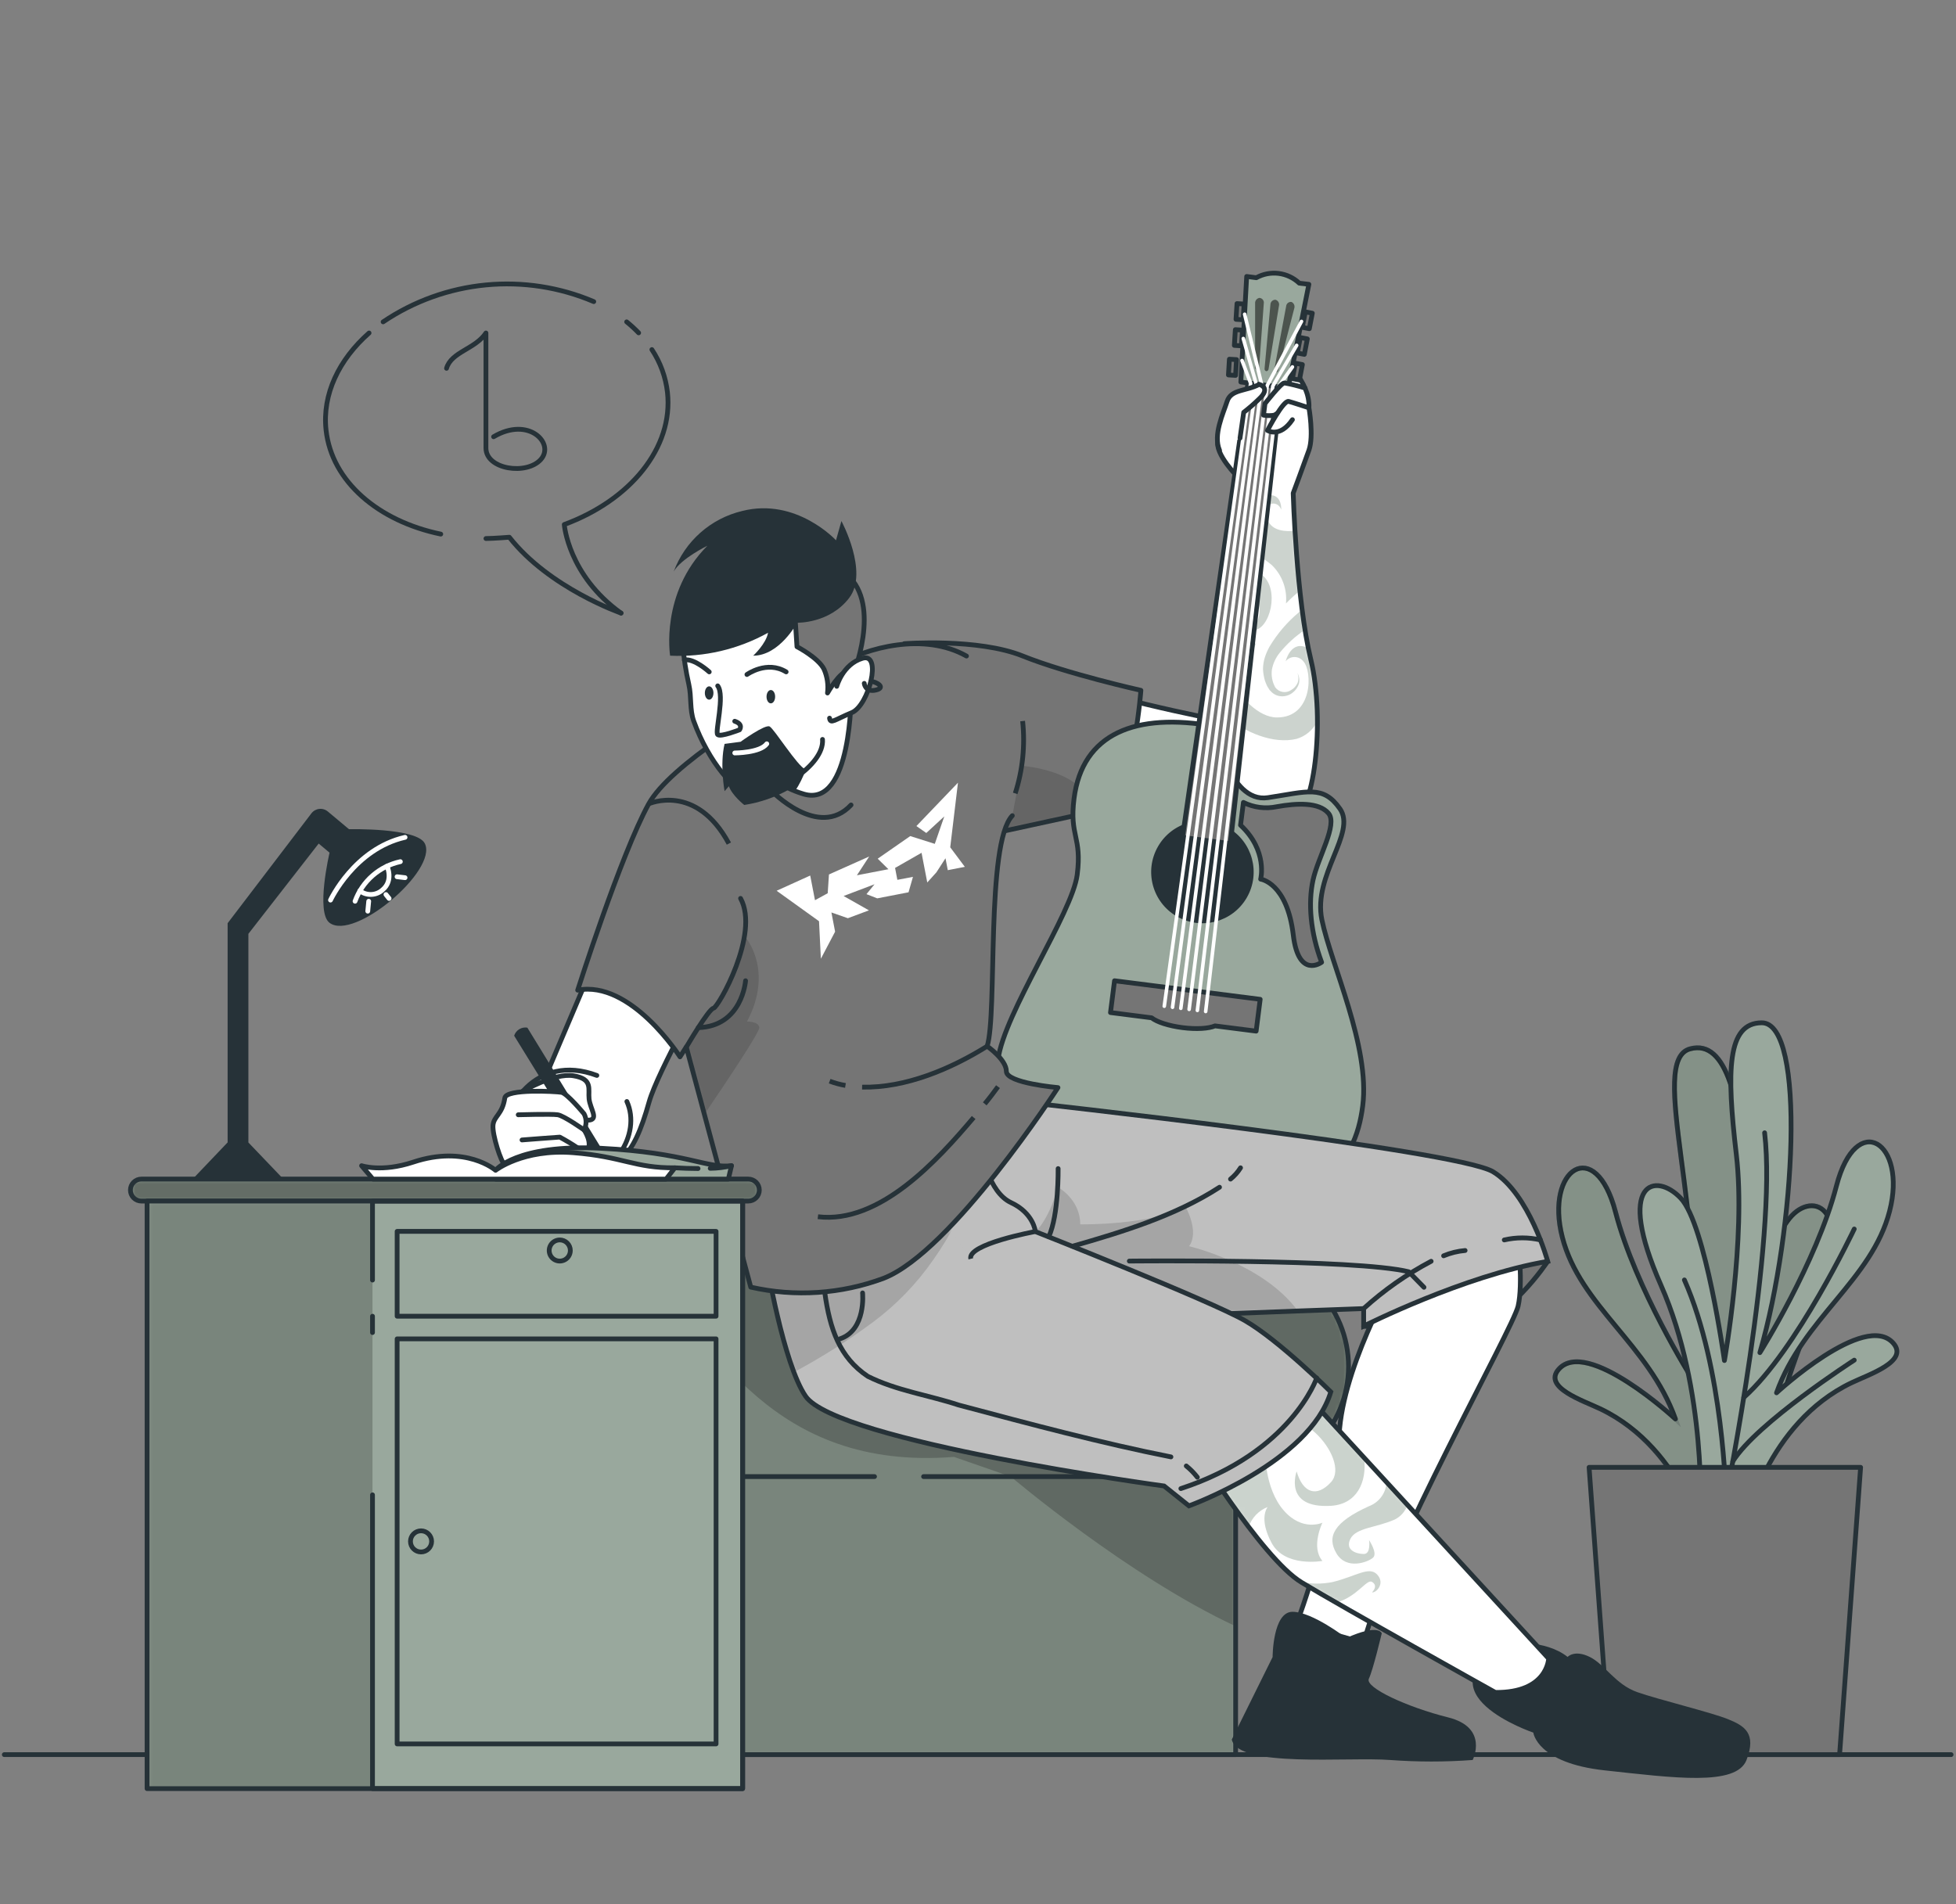 <svg width="455" height="443" viewBox="0 0 455 443" fill="none" xmlns="http://www.w3.org/2000/svg">
<rect x="0" y="0" width="455" height="443" fill="#808080" stroke="none"/>
<path d="M453.86 408.234H1" stroke="#263238" stroke-width="1.11" stroke-linecap="round" stroke-linejoin="round"/>
<path d="M407.48 359.044C407.48 359.044 410.72 330.854 421.48 306.414C432.24 281.974 422.55 276.754 416.79 282.864C411.03 288.974 404.7 311.864 404.7 311.864C404.7 311.864 407.55 287.864 406.4 275.074C404.7 256.344 401.78 241.704 393.15 244.024C383.15 246.694 397.34 282.834 393.6 320.754C393.6 320.754 380.44 299.854 375.8 281.994C371.16 264.134 359.31 271.884 363.43 287.884C367.55 303.884 383.54 312.794 389.73 330.134C389.73 330.134 369.14 311.084 362.57 318.584C358.86 322.814 368.24 325.864 372.3 327.804C392.01 337.244 397.06 360.854 397.06 360.854L407.48 359.044Z" fill="#99A89D" stroke="#263238" stroke-width="1.11" stroke-linecap="round" stroke-linejoin="round"/>
<path opacity="0.2" d="M407.48 359.044C407.48 359.044 410.72 330.854 421.48 306.414C432.24 281.974 422.55 276.754 416.79 282.864C411.03 288.974 404.7 311.864 404.7 311.864C404.7 311.864 407.55 287.864 406.4 275.074C404.7 256.344 401.78 241.704 393.15 244.024C383.15 246.694 397.34 282.834 393.6 320.754C393.6 320.754 380.44 299.854 375.8 281.994C371.16 264.134 359.31 271.884 363.43 287.884C367.55 303.884 383.54 312.794 389.73 330.134C389.73 330.134 369.14 311.084 362.57 318.584C358.86 322.814 368.24 325.864 372.3 327.804C392.01 337.244 397.06 360.854 397.06 360.854L407.48 359.044Z" fill="black" fill-opacity="0.7" stroke="#263238" stroke-width="1.11" stroke-miterlimit="10"/>
<path d="M395.51 352.964C395.51 352.964 397.14 323.464 386.37 299.024C375.6 274.584 385.22 272.684 390.98 278.784C396.74 284.884 401.13 316.544 401.13 316.544C401.13 316.544 406.2 288.204 403.9 268.604C401.6 249.004 401.75 237.974 409.83 237.964C420.14 237.964 417.72 285.964 409.38 314.704C409.38 314.704 422.53 293.804 427.18 275.944C431.83 258.084 443.68 265.814 439.55 281.804C435.42 297.794 419.44 306.714 413.25 324.054C413.25 324.054 433.84 305.004 440.41 312.504C444.11 316.734 434.74 319.774 430.68 321.724C410.97 331.164 405.92 354.774 405.92 354.774L395.51 352.964Z" fill="#99A89D" stroke="#263238" stroke-width="1.11" stroke-linecap="round" stroke-linejoin="round"/>
<path d="M391.82 297.794C400.96 318.424 401.48 348.504 401.48 348.504C401.48 348.504 413.48 288.734 410.48 263.554" stroke="#263238" stroke-width="1.11" stroke-linecap="round" stroke-linejoin="round"/>
<path d="M431.33 285.944C431.33 285.944 417.91 314.264 405.64 325.134" stroke="#263238" stroke-width="1.11" stroke-linecap="round" stroke-linejoin="round"/>
<path d="M431.33 316.454C431.33 316.454 408.65 331.054 403.09 339.994" stroke="#263238" stroke-width="1.11" stroke-linecap="round" stroke-linejoin="round"/>
<path d="M432.81 341.394H369.65L374.54 408.234H427.92L432.81 341.394Z" fill="#757575" stroke="#263238" stroke-width="1.11" stroke-linecap="round" stroke-linejoin="round"/>
<path d="M144.48 142.644C144.48 142.644 127.8 136.874 118.48 124.994C118.48 124.994 114.83 125.284 113.04 125.294" stroke="#263238" stroke-width="1.11" stroke-linecap="round" stroke-linejoin="round"/>
<path d="M151.64 81.334C153.612 84.317 154.852 87.722 155.26 91.274C156.69 104.184 146.58 116.394 131.26 122.034C131.26 122.034 132.16 133.824 144.45 142.644" stroke="#263238" stroke-width="1.11" stroke-linecap="round" stroke-linejoin="round"/>
<path d="M145.77 74.884C146.753 75.677 147.685 76.532 148.56 77.444" stroke="#263238" stroke-width="1.11" stroke-linecap="round" stroke-linejoin="round"/>
<path d="M89.12 74.884C96.245 70.072 104.462 67.12 113.021 66.297C121.58 65.474 130.208 66.807 138.12 70.174" stroke="#263238" stroke-width="1.11" stroke-linecap="round" stroke-linejoin="round"/>
<path d="M102.53 124.264C88.06 121.264 77.17 112.074 75.85 100.094C74.92 91.734 78.85 83.654 85.85 77.474" stroke="#263238" stroke-width="1.11" stroke-linecap="round" stroke-linejoin="round"/>
<path d="M103.87 85.694C104.97 81.854 110.57 81.214 113.04 77.474V104.244C113.04 109.244 122.53 110.614 125.82 106.884C129.11 103.154 122.97 96.784 114.82 101.614" stroke="#263238" stroke-width="1.11" stroke-linecap="round" stroke-linejoin="round"/>
<path d="M287.9 292.174H170.09C163.257 292.174 156.704 294.888 151.871 299.719C147.039 304.549 144.323 311.101 144.32 317.934C144.32 324.353 146.716 330.54 151.038 335.285C155.361 340.029 161.299 342.989 167.69 343.584V408.234H287.43V343.704H287.93C291.314 343.704 294.664 343.038 297.79 341.743C300.916 340.447 303.756 338.549 306.149 336.156C308.541 333.763 310.438 330.922 311.732 327.795C313.026 324.669 313.691 321.318 313.69 317.934C313.69 314.549 313.023 311.197 311.726 308.069C310.43 304.942 308.53 302.101 306.134 299.709C303.739 297.316 300.896 295.419 297.767 294.127C294.638 292.834 291.285 292.17 287.9 292.174Z" fill="#99A89D"/>
<mask id="mask0_5_189" style="mask-type:luminance" maskUnits="userSpaceOnUse" x="144" y="292" width="170" height="117">
<path d="M287.9 292.174H170.09C163.257 292.174 156.704 294.888 151.871 299.719C147.039 304.549 144.323 311.101 144.32 317.934C144.32 324.353 146.716 330.54 151.038 335.285C155.361 340.029 161.299 342.989 167.69 343.584V408.234H287.43V343.704H287.93C291.314 343.704 294.664 343.038 297.79 341.743C300.916 340.447 303.756 338.549 306.149 336.156C308.541 333.763 310.438 330.922 311.732 327.795C313.026 324.669 313.691 321.318 313.69 317.934C313.69 314.549 313.023 311.197 311.726 308.069C310.43 304.942 308.53 302.101 306.134 299.709C303.739 297.316 300.896 295.419 297.767 294.127C294.638 292.834 291.285 292.17 287.9 292.174Z" fill="white"/>
</mask>
<g mask="url(#mask0_5_189)">
<path opacity="0.3" d="M287.9 292.174H170.09C163.257 292.174 156.704 294.888 151.871 299.719C147.039 304.549 144.323 311.101 144.32 317.934C144.32 324.353 146.716 330.54 151.038 335.285C155.361 340.029 161.299 342.989 167.69 343.584V408.234H287.43V343.704H287.93C291.314 343.704 294.664 343.038 297.79 341.743C300.916 340.447 303.756 338.549 306.149 336.156C308.541 333.763 310.438 330.922 311.732 327.795C313.026 324.669 313.691 321.318 313.69 317.934C313.69 314.549 313.023 311.197 311.726 308.069C310.43 304.942 308.53 302.101 306.134 299.709C303.739 297.316 300.896 295.419 297.767 294.127C294.638 292.834 291.285 292.17 287.9 292.174Z" fill="black" fill-opacity="0.7"/>
<path opacity="0.3" d="M313.66 317.934C313.66 324.766 310.946 331.319 306.115 336.149C301.284 340.98 294.732 343.694 287.9 343.694H287.43V378.364C262.43 366.734 235.13 343.554 235.13 343.554L221.91 338.964C179.37 342.334 165.69 311.794 152.6 299.064C157.358 294.635 163.619 292.176 170.12 292.184H287.9C294.73 292.184 301.281 294.897 306.112 299.726C310.942 304.555 313.657 311.104 313.66 317.934Z" fill="black" fill-opacity="0.7"/>
<path d="M270.56 343.584H277.7Z" fill="white"/>
<path d="M270.56 343.584H277.7" stroke="#263238" stroke-width="1.11" stroke-linecap="round" stroke-linejoin="round"/>
<path d="M214.84 343.544H261.16C245.62 343.544 230.18 343.544 214.84 343.544Z" fill="white" stroke="#263238" stroke-width="1.11" stroke-linecap="round" stroke-linejoin="round"/>
<path d="M203.43 343.544H167.69" stroke="#263238" stroke-width="1.11" stroke-linecap="round" stroke-linejoin="round"/>
</g>
<path d="M287.9 292.174H170.09C163.257 292.174 156.704 294.888 151.871 299.719C147.039 304.549 144.323 311.101 144.32 317.934C144.32 324.353 146.716 330.54 151.038 335.285C155.361 340.029 161.299 342.989 167.69 343.584V408.234H287.43V343.704H287.93C291.314 343.704 294.664 343.038 297.79 341.743C300.916 340.447 303.756 338.549 306.149 336.156C308.541 333.763 310.438 330.922 311.732 327.795C313.026 324.669 313.691 321.318 313.69 317.934C313.69 314.549 313.023 311.197 311.726 308.069C310.43 304.942 308.53 302.101 306.134 299.709C303.739 297.316 300.896 295.419 297.767 294.127C294.638 292.834 291.285 292.17 287.9 292.174Z" stroke="#263238" stroke-width="1.11" stroke-linecap="round" stroke-linejoin="round"/>
<path d="M239.33 156.554C268.4 165.094 285.01 167.764 285.01 167.764C286.01 147.084 288.68 135.684 288.07 111.114C288.07 111.114 282.48 105.644 283.32 102.454C283.66 101.124 286.51 93.914 286.51 93.914L298.2 83.294C298.2 83.294 304.81 88.674 304.48 94.864C304.48 94.864 305.65 101.434 304.48 104.744C303.31 108.054 300.82 114.744 300.82 114.744C300.82 114.744 301.53 139.444 304.92 153.454C308.31 167.464 305.8 190.314 300.16 190.824C294.52 191.334 235.74 186.104 235.74 186.104C235.74 186.104 232.85 154.644 239.33 156.554Z" fill="white"/>
<mask id="mask1_5_189" style="mask-type:luminance" maskUnits="userSpaceOnUse" x="235" y="83" width="72" height="108">
<path d="M239.33 156.554C268.4 165.094 285.01 167.764 285.01 167.764C286.01 147.084 288.68 135.684 288.07 111.114C288.07 111.114 282.48 105.644 283.32 102.454C283.66 101.124 286.51 93.914 286.51 93.914L298.2 83.294C298.2 83.294 304.81 88.674 304.48 94.864C304.48 94.864 305.65 101.434 304.48 104.744C303.31 108.054 300.82 114.744 300.82 114.744C300.82 114.744 301.53 139.444 304.92 153.454C308.31 167.464 305.8 190.314 300.16 190.824C294.52 191.334 235.74 186.104 235.74 186.104C235.74 186.104 232.85 154.644 239.33 156.554Z" fill="white"/>
</mask>
<g mask="url(#mask1_5_189)">
<g opacity="0.5">
<path d="M301.79 156.554C302.216 157.296 302.351 158.169 302.17 159.004C301.928 159.852 301.42 160.599 300.72 161.134C300.001 161.719 299.096 162.027 298.17 162.004C297.678 161.995 297.193 161.882 296.747 161.673C296.301 161.465 295.903 161.166 295.58 160.794L295.32 160.534L295.14 160.244L294.76 159.634C294.564 159.217 294.391 158.79 294.24 158.354C293.99 157.477 293.839 156.575 293.79 155.664C293.807 154.724 293.959 153.792 294.24 152.894C294.526 152.031 294.895 151.197 295.34 150.404C297.132 147.424 299.407 144.761 302.07 142.524C302.34 142.284 302.62 142.044 302.89 141.824C303.1 143.424 303.33 144.994 303.58 146.524C301.348 148.002 299.355 149.813 297.67 151.894C296.759 153.019 296.141 154.352 295.87 155.774C295.676 157.201 295.946 158.653 296.64 159.914C297.05 160.482 297.665 160.866 298.355 160.986C299.044 161.106 299.753 160.951 300.33 160.554C300.998 160.177 301.528 159.595 301.84 158.894C302.114 158.135 302.096 157.301 301.79 156.554Z" fill="#99A89D"/>
<path d="M306.43 167.804C305.96 168.787 305.289 169.659 304.461 170.366C303.632 171.072 302.664 171.596 301.62 171.904C296.24 173.214 289.46 170.404 285.05 166.524C285.22 163.374 285.42 160.434 285.65 157.624C288.52 162.164 292.65 166.924 297.07 166.924C305.41 166.924 305.34 156.144 303.17 153.854C302.925 153.546 302.613 153.297 302.258 153.126C301.903 152.955 301.514 152.866 301.12 152.866C300.726 152.866 300.337 152.955 299.982 153.126C299.627 153.297 299.315 153.546 299.07 153.854C299.07 153.854 300.32 148.634 304.34 150.854C304.52 151.744 304.7 152.584 304.9 153.404C305.958 158.13 306.471 162.962 306.43 167.804Z" fill="#99A89D"/>
<path d="M290.8 146.584C290.8 146.584 294.23 144.384 292.51 139.484C291.68 137.104 289.51 137.024 287.41 137.594C287.56 135.594 287.69 133.594 287.8 131.544C289.022 131.549 290.229 131.809 291.345 132.307C292.46 132.804 293.46 133.529 294.28 134.434C297.72 138.484 294.85 147.624 290.8 146.584Z" fill="#99A89D"/>
<path d="M302.43 137.394C301.277 138.331 300.178 139.332 299.14 140.394C299.293 138.759 299.078 137.109 298.511 135.567C297.943 134.026 297.037 132.63 295.86 131.484C293.654 129.568 290.922 128.359 288.02 128.014C288.08 126.364 288.13 124.684 288.16 122.914C289.431 122.682 290.73 122.651 292.01 122.824C290.11 118.004 293.48 114.924 295.86 115.224C298.24 115.524 298.04 118.584 298.04 118.584C297.18 116.104 293.33 116.834 294.87 120.934C295.87 123.604 299.15 123.724 301.29 123.484C301.48 127.494 301.85 132.414 302.43 137.394Z" fill="#99A89D"/>
<path d="M292.19 149.564C292.06 149.994 289.29 158.104 285.96 154.144C286.06 152.934 286.17 151.754 286.27 150.574C287.216 151.135 288.331 151.341 289.415 151.156C290.5 150.971 291.483 150.407 292.19 149.564Z" fill="#99A89D"/>
<path d="M286.73 145.604C286.88 143.984 287.02 142.364 287.16 140.724C288.27 140.294 289.33 140.294 289.68 141.604C290.22 143.604 288.53 145.884 286.73 145.604Z" fill="#99A89D"/>
</g>
</g>
<path d="M239.33 156.554C268.4 165.094 285.01 167.764 285.01 167.764C286.01 147.084 288.68 135.684 288.07 111.114C288.07 111.114 282.48 105.644 283.32 102.454C283.66 101.124 286.51 93.914 286.51 93.914L298.2 83.294C298.2 83.294 304.81 88.674 304.48 94.864C304.48 94.864 305.65 101.434 304.48 104.744C303.31 108.054 300.82 114.744 300.82 114.744C300.82 114.744 301.53 139.444 304.92 153.454C308.31 167.464 305.8 190.314 300.16 190.824C294.52 191.334 235.74 186.104 235.74 186.104C235.74 186.104 232.85 154.644 239.33 156.554Z" stroke="#263238" stroke-width="1.11" stroke-linecap="round" stroke-linejoin="round"/>
<path d="M210.37 149.754C210.37 149.754 227.57 148.454 237.88 152.614C248.19 156.774 265.39 160.614 265.39 160.614C265.39 160.614 263.96 180.694 258.32 187.964L229.63 194.204C229.63 194.204 221.72 155.114 210.37 149.754Z" fill="#757575"/>
<mask id="mask2_5_189" style="mask-type:luminance" maskUnits="userSpaceOnUse" x="210" y="149" width="56" height="46">
<path d="M210.37 149.754C210.37 149.754 227.57 148.454 237.88 152.614C248.19 156.774 265.39 160.614 265.39 160.614C265.39 160.614 263.96 180.694 258.32 187.964L229.63 194.204C229.63 194.204 221.72 155.114 210.37 149.754Z" fill="white"/>
</mask>
<g mask="url(#mask2_5_189)">
<path opacity="0.2" d="M256.97 188.294L229.63 194.294C229.63 194.294 235.73 190.934 235.48 189.824L237.66 178.164C237.66 178.164 249.3 178.994 252.6 185.084V181.624C252.6 181.624 256.93 182.074 256.97 188.294Z" fill="black" fill-opacity="0.7"/>
</g>
<path d="M210.37 149.754C210.37 149.754 227.57 148.454 237.88 152.614C248.19 156.774 265.39 160.614 265.39 160.614C265.39 160.614 263.96 180.694 258.32 187.964L229.63 194.204C229.63 194.204 221.72 155.114 210.37 149.754Z" stroke="#263238" stroke-width="1.11" stroke-linecap="round" stroke-linejoin="round"/>
<path d="M249.84 185.794C251.78 170.594 264.18 165.724 282.49 168.974C282.49 168.974 285.74 186.974 294.93 185.584C304.12 184.194 307.79 182.584 311.7 188.184C315.61 193.784 305.35 203.554 307.49 213.994C309.63 224.434 318.75 243.474 316.99 257.304C315.23 271.134 306.99 283.024 271.06 278.444C235.13 273.864 230.8 257.224 232.17 246.494C233.54 235.764 249.45 212.414 250.58 203.494C251.71 194.574 248.72 194.604 249.84 185.794Z" fill="#99A89D" stroke="#263238" stroke-width="1.11" stroke-linecap="round" stroke-linejoin="round"/>
<path d="M290.027 208.846C293.319 203.145 291.365 195.854 285.664 192.563C279.963 189.271 272.673 191.225 269.381 196.926C266.09 202.627 268.043 209.917 273.744 213.209C279.445 216.5 286.736 214.547 290.027 208.846Z" fill="#263238"/>
<path d="M286.21 196.264L275.06 194.844L290.3 89.085L297.99 90.075L286.21 196.264Z" fill="#757575" stroke="#263238" stroke-width="1.11" stroke-linecap="round" stroke-linejoin="round"/>
<path d="M302.24 65.884C300.924 64.639 299.245 63.845 297.447 63.617C295.65 63.388 293.826 63.738 292.24 64.614L290 64.324L288.64 88.884L299.64 90.294L304.47 66.154L302.24 65.884Z" fill="#99A89D" stroke="#263238" stroke-width="1.11" stroke-linecap="round" stroke-linejoin="round"/>
<path d="M288.57 191.984L289.24 186.694C291.632 187.884 294.354 188.236 296.97 187.694C301.71 186.834 306.82 186.624 309.03 189.224C311.24 191.824 306.56 199.484 305.42 204.804C304.28 210.124 304.81 216.884 307.43 223.884C307.43 223.884 302.07 227.884 300.84 217.544C299.39 205.344 293.25 204.544 293.25 204.544C293.25 204.544 294.97 197.934 288.57 191.984Z" fill="#757575" stroke="#263238" stroke-width="1.11" stroke-linecap="round" stroke-linejoin="round"/>
<path d="M293.14 232.504L259.26 228.184L258.32 235.584L267.88 236.804C269.15 237.804 271.88 238.684 275.09 239.094C278.3 239.504 281.17 239.314 282.63 238.684L292.2 239.904L293.14 232.504Z" fill="#757575" stroke="#263238" stroke-width="1.11" stroke-linecap="round" stroke-linejoin="round"/>
<path d="M305.268 72.87L303.638 72.556L302.944 76.16L304.574 76.474L305.268 72.87Z" fill="#757575" stroke="#263238" stroke-width="1.11" stroke-linecap="round" stroke-linejoin="round"/>
<path d="M304.11 78.845L302.48 78.531L301.786 82.135L303.416 82.448L304.11 78.845Z" fill="#757575" stroke="#263238" stroke-width="1.11" stroke-linecap="round" stroke-linejoin="round"/>
<path d="M302.96 84.819L301.33 84.505L300.636 88.109L302.266 88.423L302.96 84.819Z" fill="#757575" stroke="#263238" stroke-width="1.11" stroke-linecap="round" stroke-linejoin="round"/>
<path d="M287.516 74.294L289.172 74.399L289.405 70.737L287.748 70.631L287.516 74.294Z" fill="#757575" stroke="#263238" stroke-width="1.11" stroke-linecap="round" stroke-linejoin="round"/>
<path d="M287.13 80.36L288.786 80.465L289.019 76.803L287.362 76.698L287.13 80.36Z" fill="#757575" stroke="#263238" stroke-width="1.11" stroke-linecap="round" stroke-linejoin="round"/>
<path d="M285.758 87.24L287.418 87.339L287.638 83.669L285.978 83.57L285.758 87.24Z" fill="#757575" stroke="#263238" stroke-width="1.112" stroke-linecap="round" stroke-linejoin="round"/>
<g opacity="0.5">
<path d="M296.68 69.734C296.528 69.733 296.378 69.762 296.237 69.819C296.096 69.876 295.968 69.961 295.86 70.068C295.753 70.175 295.667 70.302 295.609 70.442C295.55 70.582 295.52 70.733 295.52 70.884L294.16 85.764C294.139 85.896 294.168 86.032 294.242 86.143C294.316 86.254 294.43 86.333 294.56 86.364C294.81 86.364 295.04 86.184 295.09 85.874L297.51 71.134C297.548 70.988 297.556 70.836 297.534 70.686C297.513 70.536 297.462 70.392 297.385 70.262C297.308 70.132 297.206 70.019 297.085 69.928C296.964 69.838 296.827 69.772 296.68 69.734Z" fill="black"/>
<path d="M300.43 70.254C300.281 70.232 300.13 70.24 299.984 70.279C299.839 70.319 299.704 70.387 299.586 70.481C299.469 70.575 299.372 70.692 299.302 70.825C299.232 70.958 299.191 71.105 299.18 71.254L296.43 85.934C296.398 86.068 296.415 86.209 296.477 86.332C296.539 86.455 296.643 86.551 296.77 86.604C296.835 86.614 296.901 86.611 296.965 86.596C297.029 86.58 297.089 86.552 297.142 86.513C297.195 86.474 297.24 86.425 297.274 86.368C297.308 86.312 297.33 86.249 297.34 86.184L301.06 71.774C301.164 71.488 301.156 71.174 301.04 70.892C300.923 70.611 300.706 70.383 300.43 70.254Z" fill="black"/>
<path d="M292.96 69.304C292.662 69.358 292.394 69.521 292.209 69.761C292.024 70.002 291.935 70.302 291.96 70.604V85.484C291.946 85.616 291.984 85.747 292.067 85.85C292.149 85.953 292.269 86.019 292.4 86.034C292.537 86.019 292.663 85.954 292.754 85.85C292.845 85.746 292.893 85.612 292.89 85.474L293.98 70.584C294.006 70.432 293.999 70.276 293.96 70.127C293.921 69.977 293.852 69.838 293.755 69.717C293.659 69.596 293.539 69.497 293.402 69.426C293.265 69.355 293.114 69.314 292.96 69.304Z" fill="black"/>
</g>
<path d="M288.92 83.885L290.92 89.165L270.83 234.105" stroke="white" stroke-width="0.832" stroke-linecap="round" stroke-linejoin="round"/>
<path d="M272.75 234.354L292.21 89.334L289.21 78.764" stroke="white" stroke-width="0.832" stroke-linecap="round" stroke-linejoin="round"/>
<path d="M274.68 234.594L293.49 89.495L289.53 73.115" stroke="white" stroke-width="0.832" stroke-linecap="round" stroke-linejoin="round"/>
<path d="M300.64 85.374L297.37 89.984L280.46 235.335" stroke="white" stroke-width="0.832" stroke-linecap="round" stroke-linejoin="round"/>
<path d="M278.53 235.085L296.08 89.825L301.63 80.355" stroke="white" stroke-width="0.832" stroke-linecap="round" stroke-linejoin="round"/>
<path d="M276.61 234.844L294.79 89.664L302.75 74.784" stroke="white" stroke-width="0.832" stroke-linecap="round" stroke-linejoin="round"/>
<path d="M360.02 293.464C360.02 293.464 350.5 307.994 340.84 308.574C331.18 309.154 317.21 308.574 317.21 308.574C317.21 308.574 339.43 289.174 360.02 293.464Z" fill="#757575" stroke="#263238" stroke-width="1.11" stroke-linecap="round" stroke-linejoin="round"/>
<path d="M353.14 288.484C353.14 288.484 354.33 298.654 353.14 303.884C351.95 309.114 322.54 361.354 317.21 382.244L301.64 377.754C301.64 377.754 311.48 351.294 311.48 335.364C311.48 319.434 324.58 296.784 324.58 296.784L353.14 288.484Z" fill="white" stroke="#263238" stroke-width="1.11" stroke-linecap="round" stroke-linejoin="round"/>
<path d="M286.53 404.724C288.02 411.394 313.47 408.724 323.38 409.484C329.768 409.955 336.182 409.955 342.57 409.484C342.57 409.484 346.4 401.954 336.87 399.574C327.34 397.194 317.43 392.624 318.42 390.574C319.41 388.524 321.42 380.004 321.42 380.004C321.42 380.004 320.77 377.674 313.16 381.104C313.16 381.104 305.28 375.004 300.66 375.004C296.04 375.004 296.03 385.534 296.03 385.534L286.53 404.724Z" fill="#263238"/>
<path d="M350.76 382.244C350.76 382.244 359.49 381.364 364.65 385.504C364.65 385.504 366.23 383.744 369.8 385.504C373.37 387.264 375.75 391.924 380.91 393.714C386.07 395.504 397.97 398.384 401.91 399.964C405.85 401.544 408.65 403.304 406.27 409.484C403.89 415.664 389.21 413.614 373.34 411.904C357.47 410.194 356.68 403.114 356.68 403.114C356.68 403.114 329.34 393.884 350.76 382.244Z" fill="#263238"/>
<path d="M297.99 318.115L360.24 385.884C360.24 385.884 360.02 393.884 347.85 393.764C347.85 393.764 312.13 373.844 302.75 368.154C293.37 362.464 276.61 334.884 276.61 334.884L297.99 318.115Z" fill="white"/>
<mask id="mask3_5_189" style="mask-type:luminance" maskUnits="userSpaceOnUse" x="276" y="318" width="85" height="76">
<path d="M297.99 318.115L360.24 385.884C360.24 385.884 360.02 393.884 347.85 393.764C347.85 393.764 312.13 373.844 302.75 368.154C293.37 362.464 276.61 334.884 276.61 334.884L297.99 318.115Z" fill="white"/>
</mask>
<g mask="url(#mask3_5_189)">
<path opacity="0.5" d="M309.62 350.344C298.41 351.024 301.62 342.344 301.62 342.344C303.07 347.344 306.27 348.494 309.62 344.834C314.5 339.454 300.16 323.474 294.3 333.424L290.49 323.974C294.328 322.776 298.377 322.404 302.37 322.884L317.32 339.144C318.03 345.004 315.53 349.974 309.62 350.344Z" fill="#99A89D"/>
<path opacity="0.5" d="M327.43 350.084C326.942 351.563 325.894 352.791 324.51 353.504C320.22 355.444 315.43 355.404 314.12 358.044C312.81 360.684 315.57 361.554 317.26 361.554C318.95 361.554 318.47 358.334 318.47 358.334C318.47 358.334 320.55 361.404 319.38 362.424C318.21 363.444 313.23 365.354 310.89 361.424C308.55 357.494 310.31 354.114 318.47 350.424C319.619 349.988 320.616 349.228 321.34 348.235C322.064 347.243 322.485 346.061 322.55 344.834L327.43 350.084Z" fill="#99A89D"/>
<path opacity="0.5" d="M307.62 363.164C307.62 363.164 298.84 364.774 295.77 358.924C292.77 353.274 294.77 350.794 294.88 350.624C293.851 351.024 292.923 351.645 292.161 352.444C291.399 353.242 290.822 354.198 290.47 355.244C287.72 351.654 285.07 347.864 282.84 344.554L294.3 337.884C294.3 337.884 294.16 346.234 298.55 351.344C302.94 356.454 307.62 354.274 307.62 354.274C307.62 354.274 304.85 359.944 307.62 363.164Z" fill="#99A89D"/>
<path opacity="0.5" d="M319.15 370.485C319.15 370.485 320.73 368.975 319.15 368.045C317.91 367.315 315.8 371.445 310.87 372.855C307.46 370.855 304.59 369.225 302.75 368.105C305.105 368.554 307.525 368.554 309.88 368.105C315.38 366.785 318.45 364.294 320.36 366.344C322.27 368.394 320.14 370.635 319.15 370.485Z" fill="#99A89D"/>
</g>
<path d="M297.99 318.115L360.24 385.884C360.24 385.884 360.02 393.884 347.85 393.764C347.85 393.764 312.13 373.844 302.75 368.154C293.37 362.464 276.61 334.884 276.61 334.884L297.99 318.115Z" stroke="#263238" stroke-width="1.11" stroke-linecap="round" stroke-linejoin="round"/>
<path d="M237.88 256.395C237.88 256.395 338.88 267.485 347.32 272.625C355.76 277.765 360.02 293.465 360.02 293.465C340.44 296.785 317.21 308.535 317.21 308.535V304.455C317.21 304.455 220.64 307.885 195.43 310.035" fill="#BFBFBF"/>
<mask id="mask4_5_189" style="mask-type:luminance" maskUnits="userSpaceOnUse" x="195" y="256" width="166" height="55">
<path d="M237.88 256.395C237.88 256.395 338.88 267.485 347.32 272.625C355.76 277.765 360.02 293.465 360.02 293.465C340.44 296.785 317.21 308.535 317.21 308.535V304.455C317.21 304.455 220.64 307.885 195.43 310.035" fill="white"/>
</mask>
<g mask="url(#mask4_5_189)">
<path opacity="0.2" d="M301.92 305.025C283.57 305.725 252.17 306.955 227.19 308.165L238.14 293.365L240.86 286.495C240.86 286.495 243.63 284.545 246.14 276.225C246.14 276.225 251.31 279.085 251.28 284.865C251.28 284.865 267.78 285.125 275.73 280.675C275.73 280.675 279.1 286.515 276.6 289.945C276.6 289.945 293.84 293.945 301.92 305.025Z" fill="black" fill-opacity="0.7"/>
</g>
<path d="M237.88 256.395C237.88 256.395 338.88 267.485 347.32 272.625C355.76 277.765 360.02 293.465 360.02 293.465C340.44 296.785 317.21 308.535 317.21 308.535V304.455C317.21 304.455 220.64 307.885 195.43 310.035" stroke="#263238" stroke-width="1.11" stroke-miterlimit="10"/>
<path d="M225.82 292.884C224.94 289.444 240.82 286.534 240.82 286.534C240.82 286.534 281.69 302.674 289.64 307.284C297.59 311.894 309.57 323.835 309.57 323.835C304.66 340.235 276.57 350.354 276.57 350.354L270.79 345.734C270.79 345.734 194.62 335.404 187.39 324.844C182.22 317.294 178.27 293.504 178.27 293.504L205.58 265.854" fill="#BFBFBF"/>
<mask id="mask5_5_189" style="mask-type:luminance" maskUnits="userSpaceOnUse" x="178" y="265" width="132" height="86">
<path d="M225.82 292.884C224.94 289.444 240.82 286.534 240.82 286.534C240.82 286.534 281.69 302.674 289.64 307.284C297.59 311.894 309.57 323.835 309.57 323.835C304.66 340.235 276.57 350.354 276.57 350.354L270.79 345.734C270.79 345.734 194.62 335.404 187.39 324.844C182.22 317.294 178.27 293.504 178.27 293.504L205.58 265.854" fill="white"/>
</mask>
<g mask="url(#mask5_5_189)">
<path opacity="0.2" d="M226.48 274.574C224.314 281.127 221.187 287.321 217.2 292.954C213.297 298.618 208.486 303.598 202.96 307.694C197.169 311.981 191.073 315.838 184.72 319.234C181.72 311.414 179.48 299.904 178.64 295.384L183.23 293.384L226.48 274.574Z" fill="black" fill-opacity="0.7"/>
</g>
<path d="M225.82 292.884C224.94 289.444 240.82 286.534 240.82 286.534C240.82 286.534 281.69 302.674 289.64 307.284C297.59 311.894 309.57 323.835 309.57 323.835C304.66 340.235 276.57 350.354 276.57 350.354L270.79 345.734C270.79 345.734 194.62 335.404 187.39 324.844C182.22 317.294 178.27 293.504 178.27 293.504L205.58 265.854" stroke="#263238" stroke-width="1.11" stroke-miterlimit="10"/>
<path d="M275.95 341.074C276.908 341.849 277.774 342.732 278.53 343.704" stroke="#263238" stroke-width="1.11" stroke-linecap="round" stroke-linejoin="round"/>
<path d="M191.87 300.814C193.03 309.124 195.25 315.814 201.87 320.224C208.52 323.554 216.29 324.664 222.95 326.884C239.6 331.324 256.24 335.764 272.38 338.964" stroke="#263238" stroke-width="1.11" stroke-linecap="round" stroke-linejoin="round"/>
<path d="M246.14 271.885C246.14 271.885 246.3 282.695 243.96 287.735" stroke="#263238" stroke-width="1.11" stroke-linecap="round" stroke-linejoin="round"/>
<path d="M335.81 292.174C337.404 291.511 339.09 291.096 340.81 290.944" stroke="#263238" stroke-width="1.11" stroke-linecap="round" stroke-linejoin="round"/>
<path d="M317.21 304.454C321.959 300.141 327.234 296.445 332.91 293.454" stroke="#263238" stroke-width="1.11" stroke-linecap="round" stroke-linejoin="round"/>
<path d="M286.24 274.334C287.157 273.593 287.944 272.704 288.57 271.704" stroke="#263238" stroke-width="1.11" stroke-linecap="round" stroke-linejoin="round"/>
<path d="M249.49 289.944C261.07 286.624 273.49 282.844 283.68 276.224" stroke="#263238" stroke-width="1.11" stroke-linecap="round" stroke-linejoin="round"/>
<path d="M228.43 268.084C228.43 268.084 229.93 277.364 235.18 279.804C240.43 282.244 240.84 286.494 240.84 286.494" stroke="#263238" stroke-width="1.11" stroke-linecap="round" stroke-linejoin="round"/>
<path d="M138.26 223.734L126.84 250.624C126.84 250.624 123.19 268.444 133.28 271.074C143.37 273.704 147.33 269.504 150.99 256.394C152.99 249.254 164.99 228.184 164.99 228.184L138.26 223.734Z" fill="white" stroke="#263238" stroke-width="1.11" stroke-linecap="round" stroke-linejoin="round"/>
<path d="M145.82 256.274C149.26 263.854 142.75 274.454 132.55 274.454C118.96 274.454 121.26 276.274 118.14 264.564C116.46 258.274 124.5 244.814 138.84 250.214" fill="white"/>
<path d="M145.82 256.274C149.26 263.854 142.75 274.454 132.55 274.454C118.96 274.454 121.26 276.274 118.14 264.564C116.46 258.274 124.5 244.814 138.84 250.214" stroke="#263238" stroke-width="1.11" stroke-linecap="round" stroke-linejoin="round"/>
<path d="M235.48 189.774C229.29 196.264 232.04 235.854 229.63 243.414C229.63 243.414 234.1 246.514 234.1 249.264C234.1 252.014 246.1 253.044 246.1 253.044C246.1 253.044 221.43 291.214 205.56 297.404C195.674 301.087 184.927 301.803 174.64 299.464L159.64 243.584L158.18 245.884C158.18 245.884 146.76 227.964 134.38 230.374C134.38 230.374 144.38 198.924 150.89 187.044C155.89 178.044 176.56 165.474 194.33 154.944C201.76 150.534 215 147.104 224.82 152.634" fill="#757575"/>
<mask id="mask6_5_189" style="mask-type:luminance" maskUnits="userSpaceOnUse" x="134" y="149" width="113" height="152">
<path d="M235.48 189.774C229.29 196.264 232.04 235.854 229.63 243.414C229.63 243.414 234.1 246.514 234.1 249.264C234.1 252.014 246.1 253.044 246.1 253.044C246.1 253.044 221.43 291.214 205.56 297.404C195.674 301.087 184.927 301.803 174.64 299.464L159.64 243.584L158.18 245.884C158.18 245.884 146.76 227.964 134.38 230.374C134.38 230.374 144.38 198.924 150.89 187.044C155.89 178.044 176.56 165.474 194.33 154.944C201.76 150.534 215 147.104 224.82 152.634" fill="white"/>
</mask>
<g mask="url(#mask6_5_189)">
<path opacity="0.2" d="M176.63 239.055C176.79 240.055 168.75 252.055 163.86 259.255L159.69 243.675L165.96 234.595C165.96 234.595 172.96 225.815 173.46 218.135C173.46 218.135 180.08 225.815 173.75 237.685C173.75 237.685 176.43 237.585 176.63 239.055Z" fill="black" fill-opacity="0.7"/>
<path d="M180.66 207.244L190.52 214.334L190.95 223.054L194.26 216.764L193.4 212.294L197.23 213.634L202.13 211.804L196.24 208.464L203.43 205.734L201.56 208.034L204.06 209.014L211.34 207.604L212.37 204.014L208.74 204.704L208.21 201.934L214.37 198.414L214.8 200.664L215.7 205.314L217.83 202.954L219.94 199.684L220.47 202.454L224.44 201.684L221.04 197.134L222.84 182.104L213.17 192.194L215.47 193.804L219.66 189.944L217.45 196.334L211.74 194.524L204.17 199.784L206.66 202.234L199.33 203.644L202.19 199.274L192.83 203.454L192.54 207.824L189.58 209.444L188.47 203.704L180.66 207.244Z" fill="white"/>
</g>
<path d="M235.48 189.774C229.29 196.264 232.04 235.854 229.63 243.414C229.63 243.414 234.1 246.514 234.1 249.264C234.1 252.014 246.1 253.044 246.1 253.044C246.1 253.044 221.43 291.214 205.56 297.404C195.674 301.087 184.927 301.803 174.64 299.464L159.64 243.584L158.18 245.884C158.18 245.884 146.76 227.964 134.38 230.374C134.38 230.374 144.38 198.924 150.89 187.044C155.89 178.044 176.56 165.474 194.33 154.944C201.76 150.534 215 147.104 224.82 152.634" stroke="#263238" stroke-width="1.11" stroke-linecap="round" stroke-linejoin="round"/>
<path d="M173.75 172.024C173.75 172.024 175.75 181.464 186.99 184.754C198.23 188.044 197.99 161.234 197.99 161.234L173.75 172.024Z" fill="white" stroke="#263238" stroke-width="1.11" stroke-linecap="round" stroke-linejoin="round"/>
<path d="M159.67 243.584C159.67 243.584 164.87 234.714 165.96 234.584C167.05 234.454 176.81 217.274 172.27 209.024" stroke="#263238" stroke-width="1.11" stroke-linecap="round" stroke-linejoin="round"/>
<path d="M173.43 228.184C173.43 228.184 172.67 238.784 162.43 239.094" stroke="#263238" stroke-width="1.11" stroke-linecap="round" stroke-linejoin="round"/>
<path d="M179.34 183.885C179.34 183.885 190.39 195.425 197.97 187.285" stroke="#263238" stroke-width="1.11" stroke-linecap="round" stroke-linejoin="round"/>
<path d="M196.97 161.304C199.639 153.829 200.057 145.735 198.17 138.024C195.87 128.364 184.38 115.114 166.96 127.174C157.96 133.384 157.43 146.864 160.23 159.224C160.9 162.174 160.4 165.054 161.37 167.764C164.82 177.274 171.12 184.594 174.56 184.764C180.31 185.054 191.81 178.094 191.33 172.034" fill="white"/>
<path d="M196.97 161.304C199.639 153.829 200.057 145.735 198.17 138.024C195.87 128.364 184.38 115.114 166.96 127.174C157.96 133.384 157.43 146.864 160.23 159.224C160.9 162.174 160.4 165.054 161.37 167.764C164.82 177.274 171.12 184.594 174.56 184.764C180.31 185.054 191.81 178.094 191.33 172.034" stroke="#263238" stroke-width="1.11" stroke-linecap="round" stroke-linejoin="round"/>
<path d="M172.27 172.584C172.27 172.584 177.95 168.454 179.03 169.024C180.11 169.594 185.46 178.234 187.43 179.074C186.799 180.835 185.959 182.513 184.93 184.074L183.75 183.564C180.467 185.451 176.863 186.712 173.12 187.284C173.12 187.284 170.33 185.104 169.55 182.924L168.55 184.074C168.55 184.074 167.4 177.904 168.55 173.074L172.27 172.584Z" fill="#263238"/>
<path d="M173.75 156.934C173.75 156.934 178.4 153.574 182.87 156.324" stroke="#263238" stroke-width="1.11" stroke-linecap="round" stroke-linejoin="round"/>
<path d="M164.98 156.324C164.98 156.324 161.47 153.104 159.19 153.554" stroke="#263238" stroke-width="1.11" stroke-linecap="round" stroke-linejoin="round"/>
<path d="M180.31 162.094C180.31 162.944 179.88 163.644 179.31 163.644C178.74 163.644 178.31 162.944 178.31 162.094C178.31 161.244 178.74 160.544 179.31 160.544C179.88 160.544 180.31 161.234 180.31 162.094Z" fill="#263238"/>
<path d="M165.96 161.235C165.96 162.085 165.52 162.785 164.96 162.785C164.4 162.785 163.96 162.085 163.96 161.235C163.96 160.385 164.4 159.685 164.96 159.685C165.52 159.685 165.96 160.385 165.96 161.235Z" fill="#263238"/>
<path d="M166.95 159.574C168.67 161.804 166.26 170.324 166.95 170.924C167.64 171.524 172.02 169.804 172.02 169.804C172.02 169.804 173.02 168.514 170.91 167.804" stroke="#263238" stroke-width="1.11" stroke-linecap="round" stroke-linejoin="round"/>
<path d="M170.92 175.184C170.92 175.184 176.8 175.184 178.37 173.054" stroke="white" stroke-width="1.11" stroke-linecap="round" stroke-linejoin="round"/>
<path d="M184.93 143.355L185.39 150.465C185.39 150.465 190.39 153.055 191.69 155.715C192.45 157.448 192.727 159.356 192.49 161.235C192.49 161.235 195.56 155.885 197.2 156.325C197.79 156.485 197.79 158.724 197.79 158.724C197.79 158.724 204.64 143.355 198.45 135.215C192.26 127.075 184.93 143.355 184.93 143.355Z" fill="#757575" stroke="#263238" stroke-width="1.11" stroke-linecap="round" stroke-linejoin="round"/>
<path d="M185.43 144.885C185.43 144.885 181.34 152.554 175.21 152.554C175.21 152.554 178.21 149.784 178.66 147.224C171.708 151.08 163.821 152.926 155.88 152.554C155.88 152.554 153.52 138.064 164.55 126.974C164.55 126.974 158.4 129.974 156.72 132.974C158.013 129.498 160.143 126.393 162.921 123.936C165.7 121.478 169.041 119.743 172.65 118.885C185.25 115.685 194.47 125.705 194.47 125.705L195.73 121.224C195.73 121.224 202.12 133.064 197.56 139.084C193 145.104 185.43 144.885 185.43 144.885Z" fill="#263238"/>
<path d="M194.64 159.685C194.64 159.685 196.02 154.525 200.64 153.155C205.26 151.785 202.1 164.155 198.15 165.795C194.2 167.435 193.15 168.545 192.97 167.085" fill="white"/>
<path d="M194.64 159.685C194.64 159.685 196.02 154.525 200.64 153.155C205.26 151.785 202.1 164.155 198.15 165.795C194.2 167.435 193.15 168.545 192.97 167.085" stroke="#263238" stroke-width="1.11" stroke-linecap="round" stroke-linejoin="round"/>
<path d="M201.04 158.994C201.04 158.994 201.26 161.144 203.76 160.544C206.26 159.944 203.68 158.544 202.6 158.544" stroke="#263238" stroke-width="1.11" stroke-linecap="round" stroke-linejoin="round"/>
<path d="M121.43 254.004C121.43 254.004 128.89 249.535 133.43 250.295C137.97 251.055 136.78 253.375 137.03 255.675C137.28 257.975 139.3 260.395 137.03 260.615C134.76 260.835 131.09 254.365 131.09 254.365L121.43 254.004Z" fill="white" stroke="#263238" stroke-width="1.11" stroke-linecap="round" stroke-linejoin="round"/>
<path d="M122.67 239.094L139.87 267.164L136.33 268.084L119.6 240.974C119.798 240.343 120.219 239.805 120.783 239.46C121.347 239.114 122.018 238.984 122.67 239.094Z" fill="#263238"/>
<path d="M117.43 255.454C117.74 253.274 129.28 253.924 130.6 254.144C131.92 254.364 135.86 259.144 135.86 259.144C136.165 259.721 136.324 260.363 136.324 261.014C136.324 261.666 136.165 262.308 135.86 262.884C135.86 262.884 138.16 266.184 136.35 268.044C134.54 269.904 118.3 271.374 117.43 270.964C116.56 270.554 114.49 263.964 114.68 261.814C114.87 259.664 116.86 259.314 117.43 255.454Z" fill="white" stroke="#263238" stroke-width="1.11" stroke-linecap="round" stroke-linejoin="round"/>
<path d="M135.84 262.884C135.84 262.884 131.2 259.584 129.73 259.364C128.26 259.144 120.55 259.364 120.55 259.364" stroke="#263238" stroke-width="1.11" stroke-linecap="round" stroke-linejoin="round"/>
<path d="M121.43 265.224C121.43 265.224 129.88 264.564 130.21 264.564C131.63 265.321 133.008 266.152 134.34 267.054" stroke="#263238" stroke-width="1.11" stroke-linecap="round" stroke-linejoin="round"/>
<path d="M200.65 300.814C200.65 300.814 201.53 309.454 195.38 311.504" stroke="#263238" stroke-width="1.11" stroke-linecap="round" stroke-linejoin="round"/>
<path d="M306.29 320.594C306.29 320.594 300.43 337.885 274.69 346.335" stroke="#263238" stroke-width="1.11" stroke-linecap="round" stroke-linejoin="round"/>
<path d="M349.92 288.485C352.687 287.85 355.563 287.85 358.33 288.485" stroke="#263238" stroke-width="1.11" stroke-linecap="round" stroke-linejoin="round"/>
<path d="M262.7 293.404C262.7 293.404 315.33 292.844 327.7 295.894L331.24 299.504" stroke="#263238" stroke-width="1.11" stroke-linecap="round" stroke-linejoin="round"/>
<path d="M237.88 167.764C238.488 173.433 237.902 179.166 236.16 184.594" stroke="#263238" stroke-width="1.11" stroke-miterlimit="10"/>
<path d="M196.67 252.544C195.414 252.331 194.182 251.996 192.99 251.544" stroke="#263238" stroke-width="1.11" stroke-miterlimit="10"/>
<path d="M229.63 243.415C221.15 248.715 210.63 253.155 200.54 252.935" stroke="#263238" stroke-width="1.11" stroke-miterlimit="10"/>
<path d="M226.49 260.004C218.15 269.844 204.66 284.824 190.26 283.084" stroke="#263238" stroke-width="1.11" stroke-miterlimit="10"/>
<path d="M232.15 252.824C231.15 254.194 230.15 255.534 229.07 256.824" stroke="#263238" stroke-width="1.11" stroke-miterlimit="10"/>
<path d="M150.89 187.025C150.89 187.025 161.89 182.025 169.55 196.265" stroke="#263238" stroke-width="1.11" stroke-miterlimit="10"/>
<path d="M283.68 104.745C282.15 101.175 284.53 96.245 285.45 93.375C286.37 90.505 290.04 91.035 292.91 89.425C292.91 89.425 295.77 90.165 292.91 92.805C291.772 93.917 290.57 94.962 289.31 95.935L288.45 101.935" fill="white"/>
<path d="M283.68 104.745C282.15 101.175 284.53 96.245 285.45 93.375C286.37 90.505 290.04 91.035 292.91 89.425C292.91 89.425 295.77 90.165 292.91 92.805C291.772 93.917 290.57 94.962 289.31 95.935L288.45 101.935" stroke="#263238" stroke-width="1.11" stroke-linecap="round" stroke-linejoin="round"/>
<path d="M303.57 90.284C301.997 89.785 300.394 89.388 298.77 89.094C297.99 89.094 294.26 93.904 294.26 93.904L293.92 96.594C294.75 96.739 295.6 96.739 296.43 96.594C297.3 96.118 298.081 95.496 298.74 94.754" fill="white"/>
<path d="M303.57 90.284C301.997 89.785 300.394 89.388 298.77 89.094C297.99 89.094 294.26 93.904 294.26 93.904L293.92 96.594C294.75 96.739 295.6 96.739 296.43 96.594C297.3 96.118 298.081 95.496 298.74 94.754" stroke="#263238" stroke-width="1.11" stroke-linecap="round" stroke-linejoin="round"/>
<path d="M304.48 94.884C304.48 94.884 301.04 93.744 299.78 93.394C298.52 93.044 294.84 100.144 294.84 100.144C294.84 100.144 297.71 101.994 300.64 97.644" fill="white"/>
<path d="M304.48 94.884C304.48 94.884 301.04 93.744 299.78 93.394C298.52 93.044 294.84 100.144 294.84 100.144C294.84 100.144 297.71 101.994 300.64 97.644" stroke="#263238" stroke-width="1.11" stroke-linecap="round" stroke-linejoin="round"/>
<path d="M67.61 276.094L57.78 265.814V217.264L74.13 196.264L76.66 198.384C76.66 198.384 73.4 212.244 76.66 214.704C82.39 219.014 101.86 202.484 98.83 196.264C97.03 192.554 81.18 192.924 81.18 192.924L76.27 188.814C75.994 188.581 75.673 188.406 75.327 188.301C74.981 188.196 74.617 188.163 74.257 188.203C73.898 188.243 73.551 188.356 73.236 188.535C72.922 188.714 72.648 188.956 72.43 189.244L52.95 214.794V265.794L43.13 276.094H67.61Z" fill="#263238"/>
<path d="M93.13 200.474C90.737 200.991 88.514 202.107 86.67 203.718C84.827 205.329 83.423 207.382 82.59 209.684" stroke="white" stroke-width="1.11" stroke-linecap="round" stroke-linejoin="round"/>
<path d="M90.03 201.524C90.03 201.524 91.59 204.824 89.03 207.004C88.315 207.669 87.387 208.06 86.411 208.105C85.435 208.151 84.475 207.85 83.7 207.254" stroke="white" stroke-width="1.11" stroke-linecap="round" stroke-linejoin="round"/>
<path d="M76.88 209.414C76.88 209.414 82.42 197.504 94.22 194.814" stroke="white" stroke-width="1.11" stroke-linecap="round" stroke-linejoin="round"/>
<path d="M92.36 203.984L94.22 204.204" stroke="white" stroke-width="1.11" stroke-linecap="round" stroke-linejoin="round"/>
<path d="M89.78 208.124L90.51 209.034" stroke="white" stroke-width="1.11" stroke-linecap="round" stroke-linejoin="round"/>
<path d="M85.77 209.684L85.55 211.994" stroke="white" stroke-width="1.11" stroke-linecap="round" stroke-linejoin="round"/>
<path d="M174.07 279.444H32.89C32.554 279.444 32.222 279.378 31.912 279.249C31.602 279.12 31.32 278.932 31.083 278.694C30.846 278.456 30.659 278.174 30.531 277.863C30.404 277.553 30.339 277.22 30.34 276.884C30.339 276.549 30.404 276.216 30.531 275.905C30.659 275.595 30.846 275.312 31.083 275.075C31.32 274.837 31.602 274.648 31.912 274.519C32.222 274.391 32.554 274.324 32.89 274.324H174.07C174.749 274.324 175.4 274.594 175.88 275.074C176.36 275.554 176.63 276.205 176.63 276.884C176.63 277.563 176.36 278.214 175.88 278.694C175.4 279.174 174.749 279.444 174.07 279.444Z" fill="#99A89D"/>
<mask id="mask7_5_189" style="mask-type:luminance" maskUnits="userSpaceOnUse" x="30" y="274" width="147" height="6">
<path d="M174.07 279.444H32.89C32.554 279.444 32.222 279.378 31.912 279.249C31.602 279.12 31.32 278.932 31.083 278.694C30.846 278.456 30.659 278.174 30.531 277.863C30.404 277.553 30.339 277.22 30.34 276.884C30.339 276.549 30.404 276.216 30.531 275.905C30.659 275.595 30.846 275.312 31.083 275.075C31.32 274.837 31.602 274.648 31.912 274.519C32.222 274.391 32.554 274.324 32.89 274.324H174.07C174.749 274.324 175.4 274.594 175.88 275.074C176.36 275.554 176.63 276.205 176.63 276.884C176.63 277.563 176.36 278.214 175.88 278.694C175.4 279.174 174.749 279.444 174.07 279.444Z" fill="white"/>
</mask>
<g mask="url(#mask7_5_189)">
<path opacity="0.5" d="M174.07 279.444H32.89C32.554 279.444 32.222 279.378 31.912 279.249C31.602 279.12 31.32 278.932 31.083 278.694C30.846 278.456 30.659 278.174 30.531 277.863C30.404 277.553 30.339 277.22 30.34 276.884C30.339 276.549 30.404 276.216 30.531 275.905C30.659 275.595 30.846 275.312 31.083 275.075C31.32 274.837 31.602 274.648 31.912 274.519C32.222 274.391 32.554 274.324 32.89 274.324H174.07C174.749 274.324 175.4 274.594 175.88 275.074C176.36 275.554 176.63 276.205 176.63 276.884C176.63 277.563 176.36 278.214 175.88 278.694C175.4 279.174 174.749 279.444 174.07 279.444Z" fill="black" fill-opacity="0.7"/>
</g>
<path d="M174.07 279.444H32.89C32.554 279.444 32.222 279.378 31.912 279.249C31.602 279.12 31.32 278.932 31.083 278.694C30.846 278.456 30.659 278.174 30.531 277.863C30.404 277.553 30.339 277.22 30.34 276.884C30.339 276.549 30.404 276.216 30.531 275.905C30.659 275.595 30.846 275.312 31.083 275.075C31.32 274.837 31.602 274.648 31.912 274.519C32.222 274.391 32.554 274.324 32.89 274.324H174.07C174.749 274.324 175.4 274.594 175.88 275.074C176.36 275.554 176.63 276.205 176.63 276.884C176.63 277.563 176.36 278.214 175.88 278.694C175.4 279.174 174.749 279.444 174.07 279.444Z" stroke="#263238" stroke-width="1.11" stroke-linecap="round" stroke-linejoin="round"/>
<path d="M172.75 279.444H34.21V416.144H172.75V279.444Z" fill="#99A89D"/>
<mask id="mask8_5_189" style="mask-type:luminance" maskUnits="userSpaceOnUse" x="34" y="279" width="139" height="138">
<path d="M172.75 279.444H34.21V416.144H172.75V279.444Z" fill="white"/>
</mask>
<g mask="url(#mask8_5_189)">
<path opacity="0.3" d="M86.65 279.444H34.21V416.144H86.65V279.444Z" fill="black" fill-opacity="0.7"/>
</g>
<path d="M172.75 279.444H34.21V416.144H172.75V279.444Z" stroke="#263238" stroke-width="1.11" stroke-linecap="round" stroke-linejoin="round"/>
<path d="M86.65 310.034V306.234" stroke="#263238" stroke-width="1.11" stroke-linecap="round" stroke-linejoin="round"/>
<path d="M86.65 297.824V279.444H172.75V416.134H86.65V347.794" stroke="#263238" stroke-width="1.11" stroke-linecap="round" stroke-linejoin="round"/>
<path d="M166.57 286.494H92.38V306.234H166.57V286.494Z" stroke="#263238" stroke-width="1.11" stroke-linecap="round" stroke-linejoin="round"/>
<path d="M166.57 311.504H92.38V405.744H166.57V311.504Z" stroke="#263238" stroke-width="1.11" stroke-linecap="round" stroke-linejoin="round"/>
<path d="M132.67 290.944C132.67 291.431 132.526 291.907 132.255 292.311C131.985 292.716 131.601 293.031 131.151 293.217C130.702 293.403 130.207 293.452 129.73 293.357C129.253 293.262 128.815 293.028 128.47 292.684C128.126 292.34 127.892 291.901 127.797 291.424C127.702 290.947 127.751 290.452 127.937 290.003C128.123 289.553 128.439 289.169 128.843 288.899C129.248 288.629 129.723 288.484 130.21 288.484C130.862 288.484 131.488 288.744 131.949 289.205C132.411 289.666 132.67 290.292 132.67 290.944Z" stroke="#263238" stroke-width="1.11" stroke-linecap="round" stroke-linejoin="round"/>
<path d="M97.94 361.084C99.299 361.084 100.4 359.983 100.4 358.624C100.4 357.266 99.299 356.164 97.94 356.164C96.581 356.164 95.48 357.266 95.48 358.624C95.48 359.983 96.581 361.084 97.94 361.084Z" stroke="#263238" stroke-width="1.11" stroke-linecap="round" stroke-linejoin="round"/>
<path d="M115.28 272.284C115.28 272.284 119.97 266.144 139.87 267.164C159.77 268.184 164.31 271.894 170.16 271.214L169.43 274.334H115.28V272.284Z" fill="#99A89D" stroke="#263238" stroke-width="1.11" stroke-linecap="round" stroke-linejoin="round"/>
<path d="M115.28 272.284C115.28 272.284 121.65 267.284 133.28 268.184C144.91 269.084 147.59 271.794 156.99 271.704L154.94 274.334H86.75L84.11 271.214C84.11 271.214 88.79 272.814 96.11 270.384C108.43 266.294 115.28 272.284 115.28 272.284Z" fill="white" stroke="#263238" stroke-width="1.11" stroke-linecap="round" stroke-linejoin="round"/>
<path d="M165.21 271.824C166.878 271.808 168.538 271.603 170.16 271.214" stroke="#263238" stroke-width="1.11" stroke-linecap="round" stroke-linejoin="round"/>
<path d="M156.99 271.704C158.78 271.814 160.58 271.864 162.38 271.874" stroke="#263238" stroke-width="1.11" stroke-linecap="round" stroke-linejoin="round"/>
</svg>
